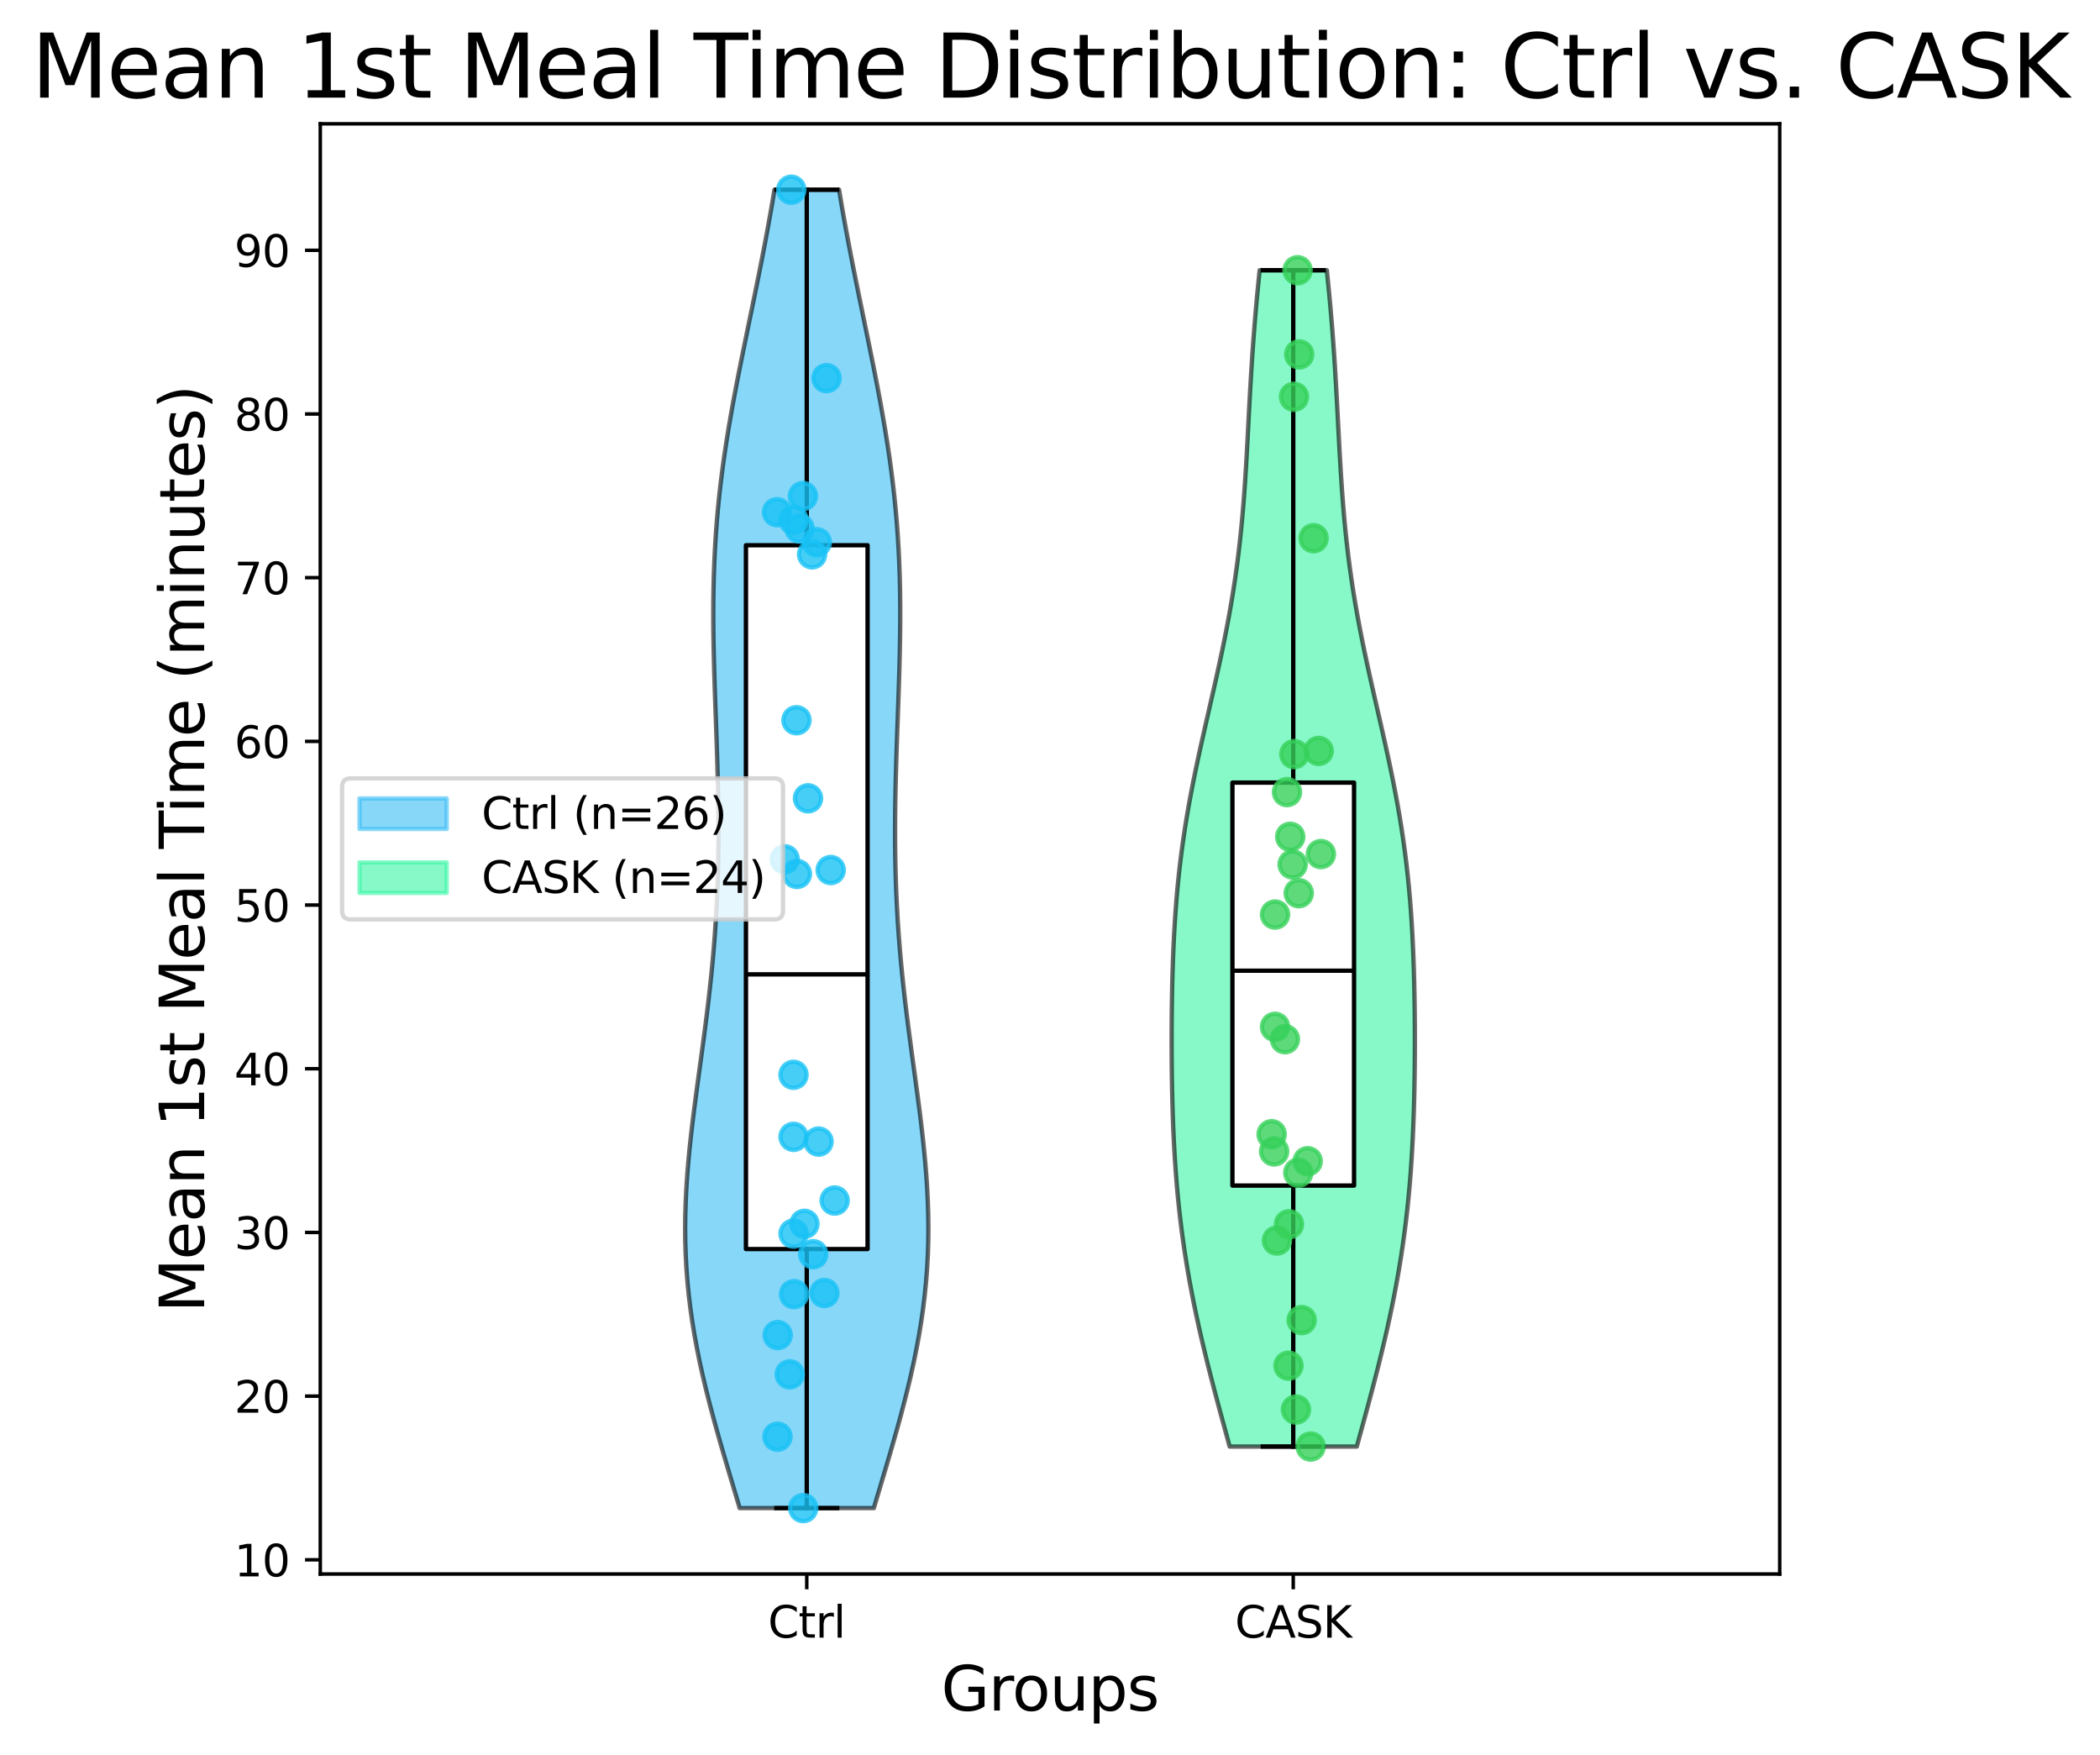 <?xml version="1.0" encoding="utf-8" standalone="no"?>
<!DOCTYPE svg PUBLIC "-//W3C//DTD SVG 1.1//EN"
  "http://www.w3.org/Graphics/SVG/1.1/DTD/svg11.dtd">
<svg xmlns:xlink="http://www.w3.org/1999/xlink" width="481.75pt" height="402.464pt" viewBox="0 0 481.75 402.464" xmlns="http://www.w3.org/2000/svg" version="1.1">
 <defs>
  <style type="text/css">*{stroke-linejoin: round; stroke-linecap: butt}</style>
 </defs>
 <g id="figure_1">
  <g id="patch_1">
   <path d="M 0 402.464 
L 481.75 402.464 
L 481.75 0 
L 0 0 
z
" style="fill: #ffffff"/>
  </g>
  <g id="axes_1">
   <g id="patch_2">
    <path d="M 73.475 361.037 
L 408.275 361.037 
L 408.275 28.397 
L 73.475 28.397 
z
" style="fill: #ffffff"/>
   </g>
   <g id="PolyCollection_1">
    <defs>
     <path id="mf996550b5e" d="M 200.465 -56.547 
L 169.685 -56.547 
L 168.773 -59.602 
L 167.86 -62.657 
L 166.95 -65.711 
L 166.049 -68.766 
L 165.164 -71.82 
L 164.3 -74.875 
L 163.463 -77.929 
L 162.658 -80.984 
L 161.892 -84.038 
L 161.169 -87.093 
L 160.495 -90.147 
L 159.875 -93.202 
L 159.313 -96.257 
L 158.812 -99.311 
L 158.375 -102.366 
L 158.004 -105.42 
L 157.702 -108.475 
L 157.468 -111.529 
L 157.303 -114.584 
L 157.206 -117.638 
L 157.175 -120.693 
L 157.208 -123.748 
L 157.301 -126.802 
L 157.451 -129.857 
L 157.653 -132.911 
L 157.902 -135.966 
L 158.194 -139.02 
L 158.521 -142.075 
L 158.879 -145.129 
L 159.261 -148.184 
L 159.661 -151.238 
L 160.073 -154.293 
L 160.49 -157.347 
L 160.909 -160.402 
L 161.322 -163.457 
L 161.726 -166.511 
L 162.115 -169.566 
L 162.487 -172.62 
L 162.836 -175.675 
L 163.162 -178.729 
L 163.461 -181.784 
L 163.731 -184.838 
L 163.972 -187.893 
L 164.182 -190.947 
L 164.361 -194.002 
L 164.51 -197.057 
L 164.627 -200.111 
L 164.716 -203.166 
L 164.776 -206.22 
L 164.809 -209.275 
L 164.817 -212.329 
L 164.801 -215.384 
L 164.764 -218.438 
L 164.708 -221.493 
L 164.636 -224.548 
L 164.551 -227.602 
L 164.454 -230.657 
L 164.35 -233.711 
L 164.241 -236.766 
L 164.131 -239.82 
L 164.023 -242.875 
L 163.922 -245.929 
L 163.83 -248.984 
L 163.751 -252.038 
L 163.689 -255.093 
L 163.647 -258.147 
L 163.63 -261.202 
L 163.639 -264.257 
L 163.679 -267.311 
L 163.752 -270.366 
L 163.861 -273.42 
L 164.007 -276.475 
L 164.193 -279.529 
L 164.418 -282.584 
L 164.684 -285.638 
L 164.991 -288.693 
L 165.338 -291.748 
L 165.724 -294.802 
L 166.147 -297.857 
L 166.606 -300.911 
L 167.098 -303.966 
L 167.62 -307.02 
L 168.168 -310.075 
L 168.74 -313.129 
L 169.331 -316.184 
L 169.937 -319.238 
L 170.556 -322.293 
L 171.182 -325.348 
L 171.812 -328.402 
L 172.443 -331.457 
L 173.071 -334.511 
L 173.693 -337.566 
L 174.305 -340.62 
L 174.906 -343.675 
L 175.493 -346.729 
L 176.065 -349.784 
L 176.618 -352.838 
L 177.153 -355.893 
L 177.667 -358.947 
L 192.483 -358.947 
L 192.483 -358.947 
L 192.997 -355.893 
L 193.532 -352.838 
L 194.085 -349.784 
L 194.657 -346.729 
L 195.244 -343.675 
L 195.845 -340.62 
L 196.457 -337.566 
L 197.079 -334.511 
L 197.707 -331.457 
L 198.338 -328.402 
L 198.968 -325.348 
L 199.594 -322.293 
L 200.213 -319.238 
L 200.819 -316.184 
L 201.41 -313.129 
L 201.982 -310.075 
L 202.53 -307.02 
L 203.052 -303.966 
L 203.544 -300.911 
L 204.003 -297.857 
L 204.426 -294.802 
L 204.812 -291.748 
L 205.159 -288.693 
L 205.466 -285.638 
L 205.732 -282.584 
L 205.957 -279.529 
L 206.143 -276.475 
L 206.289 -273.42 
L 206.398 -270.366 
L 206.471 -267.311 
L 206.511 -264.257 
L 206.52 -261.202 
L 206.503 -258.147 
L 206.461 -255.093 
L 206.399 -252.038 
L 206.32 -248.984 
L 206.228 -245.929 
L 206.127 -242.875 
L 206.019 -239.82 
L 205.909 -236.766 
L 205.8 -233.711 
L 205.696 -230.657 
L 205.599 -227.602 
L 205.514 -224.548 
L 205.442 -221.493 
L 205.386 -218.438 
L 205.349 -215.384 
L 205.333 -212.329 
L 205.341 -209.275 
L 205.374 -206.22 
L 205.434 -203.166 
L 205.523 -200.111 
L 205.64 -197.057 
L 205.789 -194.002 
L 205.968 -190.947 
L 206.178 -187.893 
L 206.419 -184.838 
L 206.689 -181.784 
L 206.988 -178.729 
L 207.314 -175.675 
L 207.663 -172.62 
L 208.035 -169.566 
L 208.424 -166.511 
L 208.828 -163.457 
L 209.241 -160.402 
L 209.66 -157.347 
L 210.077 -154.293 
L 210.489 -151.238 
L 210.889 -148.184 
L 211.271 -145.129 
L 211.629 -142.075 
L 211.956 -139.02 
L 212.248 -135.966 
L 212.497 -132.911 
L 212.699 -129.857 
L 212.849 -126.802 
L 212.942 -123.748 
L 212.975 -120.693 
L 212.944 -117.638 
L 212.847 -114.584 
L 212.682 -111.529 
L 212.448 -108.475 
L 212.146 -105.42 
L 211.775 -102.366 
L 211.338 -99.311 
L 210.837 -96.257 
L 210.275 -93.202 
L 209.655 -90.147 
L 208.981 -87.093 
L 208.258 -84.038 
L 207.492 -80.984 
L 206.687 -77.929 
L 205.85 -74.875 
L 204.986 -71.82 
L 204.101 -68.766 
L 203.2 -65.711 
L 202.29 -62.657 
L 201.377 -59.602 
L 200.465 -56.547 
z
" style="stroke: #000000; stroke-opacity: 0.6"/>
    </defs>
    <g clip-path="url(#p1b8711f01a)">
     <use xlink:href="#mf996550b5e" x="0" y="402.464" style="fill: #38bcf5; fill-opacity: 0.6; stroke: #000000; stroke-opacity: 0.6"/>
    </g>
   </g>
   <g id="PolyCollection_2">
    <defs>
     <path id="m1efc9409fb" d="M 311.258 -70.665 
L 282.092 -70.665 
L 281.342 -73.39 
L 280.595 -76.116 
L 279.853 -78.841 
L 279.12 -81.566 
L 278.399 -84.292 
L 277.692 -87.017 
L 277.002 -89.742 
L 276.332 -92.468 
L 275.684 -95.193 
L 275.061 -97.918 
L 274.464 -100.644 
L 273.895 -103.369 
L 273.357 -106.095 
L 272.849 -108.82 
L 272.374 -111.545 
L 271.931 -114.271 
L 271.522 -116.996 
L 271.146 -119.721 
L 270.803 -122.447 
L 270.492 -125.172 
L 270.213 -127.897 
L 269.965 -130.623 
L 269.745 -133.348 
L 269.554 -136.073 
L 269.388 -138.799 
L 269.247 -141.524 
L 269.127 -144.249 
L 269.029 -146.975 
L 268.948 -149.7 
L 268.885 -152.425 
L 268.837 -155.151 
L 268.804 -157.876 
L 268.783 -160.602 
L 268.775 -163.327 
L 268.779 -166.052 
L 268.795 -168.778 
L 268.824 -171.503 
L 268.867 -174.228 
L 268.923 -176.954 
L 268.996 -179.679 
L 269.087 -182.404 
L 269.197 -185.13 
L 269.329 -187.855 
L 269.485 -190.58 
L 269.667 -193.306 
L 269.877 -196.031 
L 270.118 -198.756 
L 270.39 -201.482 
L 270.695 -204.207 
L 271.033 -206.932 
L 271.407 -209.658 
L 271.814 -212.383 
L 272.254 -215.109 
L 272.727 -217.834 
L 273.23 -220.559 
L 273.762 -223.285 
L 274.318 -226.01 
L 274.896 -228.735 
L 275.492 -231.461 
L 276.102 -234.186 
L 276.721 -236.911 
L 277.345 -239.637 
L 277.969 -242.362 
L 278.589 -245.087 
L 279.199 -247.813 
L 279.797 -250.538 
L 280.377 -253.263 
L 280.936 -255.989 
L 281.47 -258.714 
L 281.978 -261.439 
L 282.457 -264.165 
L 282.905 -266.89 
L 283.321 -269.616 
L 283.706 -272.341 
L 284.059 -275.066 
L 284.38 -277.792 
L 284.672 -280.517 
L 284.936 -283.242 
L 285.174 -285.968 
L 285.389 -288.693 
L 285.584 -291.418 
L 285.762 -294.144 
L 285.926 -296.869 
L 286.08 -299.594 
L 286.227 -302.32 
L 286.37 -305.045 
L 286.512 -307.77 
L 286.657 -310.496 
L 286.808 -313.221 
L 286.966 -315.946 
L 287.134 -318.672 
L 287.314 -321.397 
L 287.507 -324.122 
L 287.714 -326.848 
L 287.936 -329.573 
L 288.173 -332.299 
L 288.425 -335.024 
L 288.691 -337.749 
L 288.97 -340.475 
L 304.38 -340.475 
L 304.38 -340.475 
L 304.659 -337.749 
L 304.925 -335.024 
L 305.177 -332.299 
L 305.414 -329.573 
L 305.636 -326.848 
L 305.843 -324.122 
L 306.036 -321.397 
L 306.216 -318.672 
L 306.384 -315.946 
L 306.542 -313.221 
L 306.693 -310.496 
L 306.838 -307.77 
L 306.98 -305.045 
L 307.123 -302.32 
L 307.27 -299.594 
L 307.424 -296.869 
L 307.588 -294.144 
L 307.766 -291.418 
L 307.961 -288.693 
L 308.176 -285.968 
L 308.414 -283.242 
L 308.678 -280.517 
L 308.97 -277.792 
L 309.291 -275.066 
L 309.644 -272.341 
L 310.029 -269.616 
L 310.445 -266.89 
L 310.893 -264.165 
L 311.372 -261.439 
L 311.88 -258.714 
L 312.414 -255.989 
L 312.973 -253.263 
L 313.553 -250.538 
L 314.151 -247.813 
L 314.761 -245.087 
L 315.381 -242.362 
L 316.005 -239.637 
L 316.629 -236.911 
L 317.248 -234.186 
L 317.858 -231.461 
L 318.454 -228.735 
L 319.032 -226.01 
L 319.588 -223.285 
L 320.12 -220.559 
L 320.623 -217.834 
L 321.096 -215.109 
L 321.536 -212.383 
L 321.943 -209.658 
L 322.317 -206.932 
L 322.655 -204.207 
L 322.96 -201.482 
L 323.232 -198.756 
L 323.473 -196.031 
L 323.683 -193.306 
L 323.865 -190.58 
L 324.021 -187.855 
L 324.153 -185.13 
L 324.263 -182.404 
L 324.354 -179.679 
L 324.427 -176.954 
L 324.483 -174.228 
L 324.526 -171.503 
L 324.555 -168.778 
L 324.571 -166.052 
L 324.575 -163.327 
L 324.567 -160.602 
L 324.546 -157.876 
L 324.513 -155.151 
L 324.465 -152.425 
L 324.402 -149.7 
L 324.321 -146.975 
L 324.223 -144.249 
L 324.103 -141.524 
L 323.962 -138.799 
L 323.796 -136.073 
L 323.605 -133.348 
L 323.385 -130.623 
L 323.137 -127.897 
L 322.858 -125.172 
L 322.547 -122.447 
L 322.204 -119.721 
L 321.828 -116.996 
L 321.419 -114.271 
L 320.976 -111.545 
L 320.501 -108.82 
L 319.993 -106.095 
L 319.455 -103.369 
L 318.886 -100.644 
L 318.289 -97.918 
L 317.666 -95.193 
L 317.018 -92.468 
L 316.348 -89.742 
L 315.658 -87.017 
L 314.951 -84.292 
L 314.23 -81.566 
L 313.497 -78.841 
L 312.755 -76.116 
L 312.008 -73.39 
L 311.258 -70.665 
z
" style="stroke: #000000; stroke-opacity: 0.6"/>
    </defs>
    <g clip-path="url(#p1b8711f01a)">
     <use xlink:href="#m1efc9409fb" x="0" y="402.464" style="fill: #38f5a6; fill-opacity: 0.6; stroke: #000000; stroke-opacity: 0.6"/>
    </g>
   </g>
   <g id="matplotlib.axis_1">
    <g id="xtick_1">
     <g id="line2d_1">
      <defs>
       <path id="md0d3b30fba" d="M 0 0 
L 0 3.5 
" style="stroke: #000000; stroke-width: 0.8"/>
      </defs>
      <g>
       <use xlink:href="#md0d3b30fba" x="185.075" y="361.037" style="stroke: #000000; stroke-width: 0.8"/>
      </g>
     </g>
     <g id="text_1">
      <!-- Ctrl -->
      <g transform="translate(176.179 375.635) scale(0.1 -0.1)">
       <defs>
        <path id="DejaVuSans-43" d="M 4122 4306 
L 4122 3641 
Q 3803 3938 3442 4084 
Q 3081 4231 2675 4231 
Q 1875 4231 1450 3742 
Q 1025 3253 1025 2328 
Q 1025 1406 1450 917 
Q 1875 428 2675 428 
Q 3081 428 3442 575 
Q 3803 722 4122 1019 
L 4122 359 
Q 3791 134 3420 21 
Q 3050 -91 2638 -91 
Q 1578 -91 968 557 
Q 359 1206 359 2328 
Q 359 3453 968 4101 
Q 1578 4750 2638 4750 
Q 3056 4750 3426 4639 
Q 3797 4528 4122 4306 
z
" transform="scale(0.016)"/>
        <path id="DejaVuSans-74" d="M 1172 4494 
L 1172 3500 
L 2356 3500 
L 2356 3053 
L 1172 3053 
L 1172 1153 
Q 1172 725 1289 603 
Q 1406 481 1766 481 
L 2356 481 
L 2356 0 
L 1766 0 
Q 1100 0 847 248 
Q 594 497 594 1153 
L 594 3053 
L 172 3053 
L 172 3500 
L 594 3500 
L 594 4494 
L 1172 4494 
z
" transform="scale(0.016)"/>
        <path id="DejaVuSans-72" d="M 2631 2963 
Q 2534 3019 2420 3045 
Q 2306 3072 2169 3072 
Q 1681 3072 1420 2755 
Q 1159 2438 1159 1844 
L 1159 0 
L 581 0 
L 581 3500 
L 1159 3500 
L 1159 2956 
Q 1341 3275 1631 3429 
Q 1922 3584 2338 3584 
Q 2397 3584 2469 3576 
Q 2541 3569 2628 3553 
L 2631 2963 
z
" transform="scale(0.016)"/>
        <path id="DejaVuSans-6c" d="M 603 4863 
L 1178 4863 
L 1178 0 
L 603 0 
L 603 4863 
z
" transform="scale(0.016)"/>
       </defs>
       <use xlink:href="#DejaVuSans-43"/>
       <use xlink:href="#DejaVuSans-74" x="69.824"/>
       <use xlink:href="#DejaVuSans-72" x="109.033"/>
       <use xlink:href="#DejaVuSans-6c" x="150.146"/>
      </g>
     </g>
    </g>
    <g id="xtick_2">
     <g id="line2d_2">
      <g>
       <use xlink:href="#md0d3b30fba" x="296.675" y="361.037" style="stroke: #000000; stroke-width: 0.8"/>
      </g>
     </g>
     <g id="text_2">
      <!-- CASK -->
      <g transform="translate(283.31 375.635) scale(0.1 -0.1)">
       <defs>
        <path id="DejaVuSans-41" d="M 2188 4044 
L 1331 1722 
L 3047 1722 
L 2188 4044 
z
M 1831 4666 
L 2547 4666 
L 4325 0 
L 3669 0 
L 3244 1197 
L 1141 1197 
L 716 0 
L 50 0 
L 1831 4666 
z
" transform="scale(0.016)"/>
        <path id="DejaVuSans-53" d="M 3425 4513 
L 3425 3897 
Q 3066 4069 2747 4153 
Q 2428 4238 2131 4238 
Q 1616 4238 1336 4038 
Q 1056 3838 1056 3469 
Q 1056 3159 1242 3001 
Q 1428 2844 1947 2747 
L 2328 2669 
Q 3034 2534 3370 2195 
Q 3706 1856 3706 1288 
Q 3706 609 3251 259 
Q 2797 -91 1919 -91 
Q 1588 -91 1214 -16 
Q 841 59 441 206 
L 441 856 
Q 825 641 1194 531 
Q 1563 422 1919 422 
Q 2459 422 2753 634 
Q 3047 847 3047 1241 
Q 3047 1584 2836 1778 
Q 2625 1972 2144 2069 
L 1759 2144 
Q 1053 2284 737 2584 
Q 422 2884 422 3419 
Q 422 4038 858 4394 
Q 1294 4750 2059 4750 
Q 2388 4750 2728 4690 
Q 3069 4631 3425 4513 
z
" transform="scale(0.016)"/>
        <path id="DejaVuSans-4b" d="M 628 4666 
L 1259 4666 
L 1259 2694 
L 3353 4666 
L 4166 4666 
L 1850 2491 
L 4331 0 
L 3500 0 
L 1259 2247 
L 1259 0 
L 628 0 
L 628 4666 
z
" transform="scale(0.016)"/>
       </defs>
       <use xlink:href="#DejaVuSans-43"/>
       <use xlink:href="#DejaVuSans-41" x="69.824"/>
       <use xlink:href="#DejaVuSans-53" x="138.232"/>
       <use xlink:href="#DejaVuSans-4b" x="201.709"/>
      </g>
     </g>
    </g>
    <g id="text_3">
     <!-- Groups -->
     <g transform="translate(215.921 392.353) scale(0.14 -0.14)">
      <defs>
       <path id="DejaVuSans-47" d="M 3809 666 
L 3809 1919 
L 2778 1919 
L 2778 2438 
L 4434 2438 
L 4434 434 
Q 4069 175 3628 42 
Q 3188 -91 2688 -91 
Q 1594 -91 976 548 
Q 359 1188 359 2328 
Q 359 3472 976 4111 
Q 1594 4750 2688 4750 
Q 3144 4750 3555 4637 
Q 3966 4525 4313 4306 
L 4313 3634 
Q 3963 3931 3569 4081 
Q 3175 4231 2741 4231 
Q 1884 4231 1454 3753 
Q 1025 3275 1025 2328 
Q 1025 1384 1454 906 
Q 1884 428 2741 428 
Q 3075 428 3337 486 
Q 3600 544 3809 666 
z
" transform="scale(0.016)"/>
       <path id="DejaVuSans-6f" d="M 1959 3097 
Q 1497 3097 1228 2736 
Q 959 2375 959 1747 
Q 959 1119 1226 758 
Q 1494 397 1959 397 
Q 2419 397 2687 759 
Q 2956 1122 2956 1747 
Q 2956 2369 2687 2733 
Q 2419 3097 1959 3097 
z
M 1959 3584 
Q 2709 3584 3137 3096 
Q 3566 2609 3566 1747 
Q 3566 888 3137 398 
Q 2709 -91 1959 -91 
Q 1206 -91 779 398 
Q 353 888 353 1747 
Q 353 2609 779 3096 
Q 1206 3584 1959 3584 
z
" transform="scale(0.016)"/>
       <path id="DejaVuSans-75" d="M 544 1381 
L 544 3500 
L 1119 3500 
L 1119 1403 
Q 1119 906 1312 657 
Q 1506 409 1894 409 
Q 2359 409 2629 706 
Q 2900 1003 2900 1516 
L 2900 3500 
L 3475 3500 
L 3475 0 
L 2900 0 
L 2900 538 
Q 2691 219 2414 64 
Q 2138 -91 1772 -91 
Q 1169 -91 856 284 
Q 544 659 544 1381 
z
M 1991 3584 
L 1991 3584 
z
" transform="scale(0.016)"/>
       <path id="DejaVuSans-70" d="M 1159 525 
L 1159 -1331 
L 581 -1331 
L 581 3500 
L 1159 3500 
L 1159 2969 
Q 1341 3281 1617 3432 
Q 1894 3584 2278 3584 
Q 2916 3584 3314 3078 
Q 3713 2572 3713 1747 
Q 3713 922 3314 415 
Q 2916 -91 2278 -91 
Q 1894 -91 1617 61 
Q 1341 213 1159 525 
z
M 3116 1747 
Q 3116 2381 2855 2742 
Q 2594 3103 2138 3103 
Q 1681 3103 1420 2742 
Q 1159 2381 1159 1747 
Q 1159 1113 1420 752 
Q 1681 391 2138 391 
Q 2594 391 2855 752 
Q 3116 1113 3116 1747 
z
" transform="scale(0.016)"/>
       <path id="DejaVuSans-73" d="M 2834 3397 
L 2834 2853 
Q 2591 2978 2328 3040 
Q 2066 3103 1784 3103 
Q 1356 3103 1142 2972 
Q 928 2841 928 2578 
Q 928 2378 1081 2264 
Q 1234 2150 1697 2047 
L 1894 2003 
Q 2506 1872 2764 1633 
Q 3022 1394 3022 966 
Q 3022 478 2636 193 
Q 2250 -91 1575 -91 
Q 1294 -91 989 -36 
Q 684 19 347 128 
L 347 722 
Q 666 556 975 473 
Q 1284 391 1588 391 
Q 1994 391 2212 530 
Q 2431 669 2431 922 
Q 2431 1156 2273 1281 
Q 2116 1406 1581 1522 
L 1381 1569 
Q 847 1681 609 1914 
Q 372 2147 372 2553 
Q 372 3047 722 3315 
Q 1072 3584 1716 3584 
Q 2034 3584 2315 3537 
Q 2597 3491 2834 3397 
z
" transform="scale(0.016)"/>
      </defs>
      <use xlink:href="#DejaVuSans-47"/>
      <use xlink:href="#DejaVuSans-72" x="77.49"/>
      <use xlink:href="#DejaVuSans-6f" x="116.354"/>
      <use xlink:href="#DejaVuSans-75" x="177.535"/>
      <use xlink:href="#DejaVuSans-70" x="240.914"/>
      <use xlink:href="#DejaVuSans-73" x="304.391"/>
     </g>
    </g>
   </g>
   <g id="matplotlib.axis_2">
    <g id="ytick_1">
     <g id="line2d_3">
      <defs>
       <path id="m57868accbf" d="M 0 0 
L -3.5 0 
" style="stroke: #000000; stroke-width: 0.8"/>
      </defs>
      <g>
       <use xlink:href="#m57868accbf" x="73.475" y="357.782" style="stroke: #000000; stroke-width: 0.8"/>
      </g>
     </g>
     <g id="text_4">
      <!-- 10 -->
      <g transform="translate(53.75 361.581) scale(0.1 -0.1)">
       <defs>
        <path id="DejaVuSans-31" d="M 794 531 
L 1825 531 
L 1825 4091 
L 703 3866 
L 703 4441 
L 1819 4666 
L 2450 4666 
L 2450 531 
L 3481 531 
L 3481 0 
L 794 0 
L 794 531 
z
" transform="scale(0.016)"/>
        <path id="DejaVuSans-30" d="M 2034 4250 
Q 1547 4250 1301 3770 
Q 1056 3291 1056 2328 
Q 1056 1369 1301 889 
Q 1547 409 2034 409 
Q 2525 409 2770 889 
Q 3016 1369 3016 2328 
Q 3016 3291 2770 3770 
Q 2525 4250 2034 4250 
z
M 2034 4750 
Q 2819 4750 3233 4129 
Q 3647 3509 3647 2328 
Q 3647 1150 3233 529 
Q 2819 -91 2034 -91 
Q 1250 -91 836 529 
Q 422 1150 422 2328 
Q 422 3509 836 4129 
Q 1250 4750 2034 4750 
z
" transform="scale(0.016)"/>
       </defs>
       <use xlink:href="#DejaVuSans-31"/>
       <use xlink:href="#DejaVuSans-30" x="63.623"/>
      </g>
     </g>
    </g>
    <g id="ytick_2">
     <g id="line2d_4">
      <g>
       <use xlink:href="#m57868accbf" x="73.475" y="320.235" style="stroke: #000000; stroke-width: 0.8"/>
      </g>
     </g>
     <g id="text_5">
      <!-- 20 -->
      <g transform="translate(53.75 324.034) scale(0.1 -0.1)">
       <defs>
        <path id="DejaVuSans-32" d="M 1228 531 
L 3431 531 
L 3431 0 
L 469 0 
L 469 531 
Q 828 903 1448 1529 
Q 2069 2156 2228 2338 
Q 2531 2678 2651 2914 
Q 2772 3150 2772 3378 
Q 2772 3750 2511 3984 
Q 2250 4219 1831 4219 
Q 1534 4219 1204 4116 
Q 875 4013 500 3803 
L 500 4441 
Q 881 4594 1212 4672 
Q 1544 4750 1819 4750 
Q 2544 4750 2975 4387 
Q 3406 4025 3406 3419 
Q 3406 3131 3298 2873 
Q 3191 2616 2906 2266 
Q 2828 2175 2409 1742 
Q 1991 1309 1228 531 
z
" transform="scale(0.016)"/>
       </defs>
       <use xlink:href="#DejaVuSans-32"/>
       <use xlink:href="#DejaVuSans-30" x="63.623"/>
      </g>
     </g>
    </g>
    <g id="ytick_3">
     <g id="line2d_5">
      <g>
       <use xlink:href="#m57868accbf" x="73.475" y="282.688" style="stroke: #000000; stroke-width: 0.8"/>
      </g>
     </g>
     <g id="text_6">
      <!-- 30 -->
      <g transform="translate(53.75 286.488) scale(0.1 -0.1)">
       <defs>
        <path id="DejaVuSans-33" d="M 2597 2516 
Q 3050 2419 3304 2112 
Q 3559 1806 3559 1356 
Q 3559 666 3084 287 
Q 2609 -91 1734 -91 
Q 1441 -91 1130 -33 
Q 819 25 488 141 
L 488 750 
Q 750 597 1062 519 
Q 1375 441 1716 441 
Q 2309 441 2620 675 
Q 2931 909 2931 1356 
Q 2931 1769 2642 2001 
Q 2353 2234 1838 2234 
L 1294 2234 
L 1294 2753 
L 1863 2753 
Q 2328 2753 2575 2939 
Q 2822 3125 2822 3475 
Q 2822 3834 2567 4026 
Q 2313 4219 1838 4219 
Q 1578 4219 1281 4162 
Q 984 4106 628 3988 
L 628 4550 
Q 988 4650 1302 4700 
Q 1616 4750 1894 4750 
Q 2613 4750 3031 4423 
Q 3450 4097 3450 3541 
Q 3450 3153 3228 2886 
Q 3006 2619 2597 2516 
z
" transform="scale(0.016)"/>
       </defs>
       <use xlink:href="#DejaVuSans-33"/>
       <use xlink:href="#DejaVuSans-30" x="63.623"/>
      </g>
     </g>
    </g>
    <g id="ytick_4">
     <g id="line2d_6">
      <g>
       <use xlink:href="#m57868accbf" x="73.475" y="245.142" style="stroke: #000000; stroke-width: 0.8"/>
      </g>
     </g>
     <g id="text_7">
      <!-- 40 -->
      <g transform="translate(53.75 248.941) scale(0.1 -0.1)">
       <defs>
        <path id="DejaVuSans-34" d="M 2419 4116 
L 825 1625 
L 2419 1625 
L 2419 4116 
z
M 2253 4666 
L 3047 4666 
L 3047 1625 
L 3713 1625 
L 3713 1100 
L 3047 1100 
L 3047 0 
L 2419 0 
L 2419 1100 
L 313 1100 
L 313 1709 
L 2253 4666 
z
" transform="scale(0.016)"/>
       </defs>
       <use xlink:href="#DejaVuSans-34"/>
       <use xlink:href="#DejaVuSans-30" x="63.623"/>
      </g>
     </g>
    </g>
    <g id="ytick_5">
     <g id="line2d_7">
      <g>
       <use xlink:href="#m57868accbf" x="73.475" y="207.595" style="stroke: #000000; stroke-width: 0.8"/>
      </g>
     </g>
     <g id="text_8">
      <!-- 50 -->
      <g transform="translate(53.75 211.395) scale(0.1 -0.1)">
       <defs>
        <path id="DejaVuSans-35" d="M 691 4666 
L 3169 4666 
L 3169 4134 
L 1269 4134 
L 1269 2991 
Q 1406 3038 1543 3061 
Q 1681 3084 1819 3084 
Q 2600 3084 3056 2656 
Q 3513 2228 3513 1497 
Q 3513 744 3044 326 
Q 2575 -91 1722 -91 
Q 1428 -91 1123 -41 
Q 819 9 494 109 
L 494 744 
Q 775 591 1075 516 
Q 1375 441 1709 441 
Q 2250 441 2565 725 
Q 2881 1009 2881 1497 
Q 2881 1984 2565 2268 
Q 2250 2553 1709 2553 
Q 1456 2553 1204 2497 
Q 953 2441 691 2322 
L 691 4666 
z
" transform="scale(0.016)"/>
       </defs>
       <use xlink:href="#DejaVuSans-35"/>
       <use xlink:href="#DejaVuSans-30" x="63.623"/>
      </g>
     </g>
    </g>
    <g id="ytick_6">
     <g id="line2d_8">
      <g>
       <use xlink:href="#m57868accbf" x="73.475" y="170.049" style="stroke: #000000; stroke-width: 0.8"/>
      </g>
     </g>
     <g id="text_9">
      <!-- 60 -->
      <g transform="translate(53.75 173.848) scale(0.1 -0.1)">
       <defs>
        <path id="DejaVuSans-36" d="M 2113 2584 
Q 1688 2584 1439 2293 
Q 1191 2003 1191 1497 
Q 1191 994 1439 701 
Q 1688 409 2113 409 
Q 2538 409 2786 701 
Q 3034 994 3034 1497 
Q 3034 2003 2786 2293 
Q 2538 2584 2113 2584 
z
M 3366 4563 
L 3366 3988 
Q 3128 4100 2886 4159 
Q 2644 4219 2406 4219 
Q 1781 4219 1451 3797 
Q 1122 3375 1075 2522 
Q 1259 2794 1537 2939 
Q 1816 3084 2150 3084 
Q 2853 3084 3261 2657 
Q 3669 2231 3669 1497 
Q 3669 778 3244 343 
Q 2819 -91 2113 -91 
Q 1303 -91 875 529 
Q 447 1150 447 2328 
Q 447 3434 972 4092 
Q 1497 4750 2381 4750 
Q 2619 4750 2861 4703 
Q 3103 4656 3366 4563 
z
" transform="scale(0.016)"/>
       </defs>
       <use xlink:href="#DejaVuSans-36"/>
       <use xlink:href="#DejaVuSans-30" x="63.623"/>
      </g>
     </g>
    </g>
    <g id="ytick_7">
     <g id="line2d_9">
      <g>
       <use xlink:href="#m57868accbf" x="73.475" y="132.502" style="stroke: #000000; stroke-width: 0.8"/>
      </g>
     </g>
     <g id="text_10">
      <!-- 70 -->
      <g transform="translate(53.75 136.301) scale(0.1 -0.1)">
       <defs>
        <path id="DejaVuSans-37" d="M 525 4666 
L 3525 4666 
L 3525 4397 
L 1831 0 
L 1172 0 
L 2766 4134 
L 525 4134 
L 525 4666 
z
" transform="scale(0.016)"/>
       </defs>
       <use xlink:href="#DejaVuSans-37"/>
       <use xlink:href="#DejaVuSans-30" x="63.623"/>
      </g>
     </g>
    </g>
    <g id="ytick_8">
     <g id="line2d_10">
      <g>
       <use xlink:href="#m57868accbf" x="73.475" y="94.956" style="stroke: #000000; stroke-width: 0.8"/>
      </g>
     </g>
     <g id="text_11">
      <!-- 80 -->
      <g transform="translate(53.75 98.755) scale(0.1 -0.1)">
       <defs>
        <path id="DejaVuSans-38" d="M 2034 2216 
Q 1584 2216 1326 1975 
Q 1069 1734 1069 1313 
Q 1069 891 1326 650 
Q 1584 409 2034 409 
Q 2484 409 2743 651 
Q 3003 894 3003 1313 
Q 3003 1734 2745 1975 
Q 2488 2216 2034 2216 
z
M 1403 2484 
Q 997 2584 770 2862 
Q 544 3141 544 3541 
Q 544 4100 942 4425 
Q 1341 4750 2034 4750 
Q 2731 4750 3128 4425 
Q 3525 4100 3525 3541 
Q 3525 3141 3298 2862 
Q 3072 2584 2669 2484 
Q 3125 2378 3379 2068 
Q 3634 1759 3634 1313 
Q 3634 634 3220 271 
Q 2806 -91 2034 -91 
Q 1263 -91 848 271 
Q 434 634 434 1313 
Q 434 1759 690 2068 
Q 947 2378 1403 2484 
z
M 1172 3481 
Q 1172 3119 1398 2916 
Q 1625 2713 2034 2713 
Q 2441 2713 2670 2916 
Q 2900 3119 2900 3481 
Q 2900 3844 2670 4047 
Q 2441 4250 2034 4250 
Q 1625 4250 1398 4047 
Q 1172 3844 1172 3481 
z
" transform="scale(0.016)"/>
       </defs>
       <use xlink:href="#DejaVuSans-38"/>
       <use xlink:href="#DejaVuSans-30" x="63.623"/>
      </g>
     </g>
    </g>
    <g id="ytick_9">
     <g id="line2d_11">
      <g>
       <use xlink:href="#m57868accbf" x="73.475" y="57.409" style="stroke: #000000; stroke-width: 0.8"/>
      </g>
     </g>
     <g id="text_12">
      <!-- 90 -->
      <g transform="translate(53.75 61.208) scale(0.1 -0.1)">
       <defs>
        <path id="DejaVuSans-39" d="M 703 97 
L 703 672 
Q 941 559 1184 500 
Q 1428 441 1663 441 
Q 2288 441 2617 861 
Q 2947 1281 2994 2138 
Q 2813 1869 2534 1725 
Q 2256 1581 1919 1581 
Q 1219 1581 811 2004 
Q 403 2428 403 3163 
Q 403 3881 828 4315 
Q 1253 4750 1959 4750 
Q 2769 4750 3195 4129 
Q 3622 3509 3622 2328 
Q 3622 1225 3098 567 
Q 2575 -91 1691 -91 
Q 1453 -91 1209 -44 
Q 966 3 703 97 
z
M 1959 2075 
Q 2384 2075 2632 2365 
Q 2881 2656 2881 3163 
Q 2881 3666 2632 3958 
Q 2384 4250 1959 4250 
Q 1534 4250 1286 3958 
Q 1038 3666 1038 3163 
Q 1038 2656 1286 2365 
Q 1534 2075 1959 2075 
z
" transform="scale(0.016)"/>
       </defs>
       <use xlink:href="#DejaVuSans-39"/>
       <use xlink:href="#DejaVuSans-30" x="63.623"/>
      </g>
     </g>
    </g>
    <g id="text_13">
     <!-- Mean 1st Meal Time (minutes) -->
     <g transform="translate(46.838 301.037) rotate(-90) scale(0.14 -0.14)">
      <defs>
       <path id="DejaVuSans-4d" d="M 628 4666 
L 1569 4666 
L 2759 1491 
L 3956 4666 
L 4897 4666 
L 4897 0 
L 4281 0 
L 4281 4097 
L 3078 897 
L 2444 897 
L 1241 4097 
L 1241 0 
L 628 0 
L 628 4666 
z
" transform="scale(0.016)"/>
       <path id="DejaVuSans-65" d="M 3597 1894 
L 3597 1613 
L 953 1613 
Q 991 1019 1311 708 
Q 1631 397 2203 397 
Q 2534 397 2845 478 
Q 3156 559 3463 722 
L 3463 178 
Q 3153 47 2828 -22 
Q 2503 -91 2169 -91 
Q 1331 -91 842 396 
Q 353 884 353 1716 
Q 353 2575 817 3079 
Q 1281 3584 2069 3584 
Q 2775 3584 3186 3129 
Q 3597 2675 3597 1894 
z
M 3022 2063 
Q 3016 2534 2758 2815 
Q 2500 3097 2075 3097 
Q 1594 3097 1305 2825 
Q 1016 2553 972 2059 
L 3022 2063 
z
" transform="scale(0.016)"/>
       <path id="DejaVuSans-61" d="M 2194 1759 
Q 1497 1759 1228 1600 
Q 959 1441 959 1056 
Q 959 750 1161 570 
Q 1363 391 1709 391 
Q 2188 391 2477 730 
Q 2766 1069 2766 1631 
L 2766 1759 
L 2194 1759 
z
M 3341 1997 
L 3341 0 
L 2766 0 
L 2766 531 
Q 2569 213 2275 61 
Q 1981 -91 1556 -91 
Q 1019 -91 701 211 
Q 384 513 384 1019 
Q 384 1609 779 1909 
Q 1175 2209 1959 2209 
L 2766 2209 
L 2766 2266 
Q 2766 2663 2505 2880 
Q 2244 3097 1772 3097 
Q 1472 3097 1187 3025 
Q 903 2953 641 2809 
L 641 3341 
Q 956 3463 1253 3523 
Q 1550 3584 1831 3584 
Q 2591 3584 2966 3190 
Q 3341 2797 3341 1997 
z
" transform="scale(0.016)"/>
       <path id="DejaVuSans-6e" d="M 3513 2113 
L 3513 0 
L 2938 0 
L 2938 2094 
Q 2938 2591 2744 2837 
Q 2550 3084 2163 3084 
Q 1697 3084 1428 2787 
Q 1159 2491 1159 1978 
L 1159 0 
L 581 0 
L 581 3500 
L 1159 3500 
L 1159 2956 
Q 1366 3272 1645 3428 
Q 1925 3584 2291 3584 
Q 2894 3584 3203 3211 
Q 3513 2838 3513 2113 
z
" transform="scale(0.016)"/>
       <path id="DejaVuSans-20" transform="scale(0.016)"/>
       <path id="DejaVuSans-54" d="M -19 4666 
L 3928 4666 
L 3928 4134 
L 2272 4134 
L 2272 0 
L 1638 0 
L 1638 4134 
L -19 4134 
L -19 4666 
z
" transform="scale(0.016)"/>
       <path id="DejaVuSans-69" d="M 603 3500 
L 1178 3500 
L 1178 0 
L 603 0 
L 603 3500 
z
M 603 4863 
L 1178 4863 
L 1178 4134 
L 603 4134 
L 603 4863 
z
" transform="scale(0.016)"/>
       <path id="DejaVuSans-6d" d="M 3328 2828 
Q 3544 3216 3844 3400 
Q 4144 3584 4550 3584 
Q 5097 3584 5394 3201 
Q 5691 2819 5691 2113 
L 5691 0 
L 5113 0 
L 5113 2094 
Q 5113 2597 4934 2840 
Q 4756 3084 4391 3084 
Q 3944 3084 3684 2787 
Q 3425 2491 3425 1978 
L 3425 0 
L 2847 0 
L 2847 2094 
Q 2847 2600 2669 2842 
Q 2491 3084 2119 3084 
Q 1678 3084 1418 2786 
Q 1159 2488 1159 1978 
L 1159 0 
L 581 0 
L 581 3500 
L 1159 3500 
L 1159 2956 
Q 1356 3278 1631 3431 
Q 1906 3584 2284 3584 
Q 2666 3584 2933 3390 
Q 3200 3197 3328 2828 
z
" transform="scale(0.016)"/>
       <path id="DejaVuSans-28" d="M 1984 4856 
Q 1566 4138 1362 3434 
Q 1159 2731 1159 2009 
Q 1159 1288 1364 580 
Q 1569 -128 1984 -844 
L 1484 -844 
Q 1016 -109 783 600 
Q 550 1309 550 2009 
Q 550 2706 781 3412 
Q 1013 4119 1484 4856 
L 1984 4856 
z
" transform="scale(0.016)"/>
       <path id="DejaVuSans-29" d="M 513 4856 
L 1013 4856 
Q 1481 4119 1714 3412 
Q 1947 2706 1947 2009 
Q 1947 1309 1714 600 
Q 1481 -109 1013 -844 
L 513 -844 
Q 928 -128 1133 580 
Q 1338 1288 1338 2009 
Q 1338 2731 1133 3434 
Q 928 4138 513 4856 
z
" transform="scale(0.016)"/>
      </defs>
      <use xlink:href="#DejaVuSans-4d"/>
      <use xlink:href="#DejaVuSans-65" x="86.279"/>
      <use xlink:href="#DejaVuSans-61" x="147.803"/>
      <use xlink:href="#DejaVuSans-6e" x="209.082"/>
      <use xlink:href="#DejaVuSans-20" x="272.461"/>
      <use xlink:href="#DejaVuSans-31" x="304.248"/>
      <use xlink:href="#DejaVuSans-73" x="367.871"/>
      <use xlink:href="#DejaVuSans-74" x="419.971"/>
      <use xlink:href="#DejaVuSans-20" x="459.18"/>
      <use xlink:href="#DejaVuSans-4d" x="490.967"/>
      <use xlink:href="#DejaVuSans-65" x="577.246"/>
      <use xlink:href="#DejaVuSans-61" x="638.77"/>
      <use xlink:href="#DejaVuSans-6c" x="700.049"/>
      <use xlink:href="#DejaVuSans-20" x="727.832"/>
      <use xlink:href="#DejaVuSans-54" x="759.619"/>
      <use xlink:href="#DejaVuSans-69" x="817.578"/>
      <use xlink:href="#DejaVuSans-6d" x="845.361"/>
      <use xlink:href="#DejaVuSans-65" x="942.773"/>
      <use xlink:href="#DejaVuSans-20" x="1004.297"/>
      <use xlink:href="#DejaVuSans-28" x="1036.084"/>
      <use xlink:href="#DejaVuSans-6d" x="1075.098"/>
      <use xlink:href="#DejaVuSans-69" x="1172.51"/>
      <use xlink:href="#DejaVuSans-6e" x="1200.293"/>
      <use xlink:href="#DejaVuSans-75" x="1263.672"/>
      <use xlink:href="#DejaVuSans-74" x="1327.051"/>
      <use xlink:href="#DejaVuSans-65" x="1366.26"/>
      <use xlink:href="#DejaVuSans-73" x="1427.783"/>
      <use xlink:href="#DejaVuSans-29" x="1479.883"/>
     </g>
    </g>
   </g>
   <g id="patch_3">
    <path d="M 171.125 286.499 
L 199.025 286.499 
L 199.025 125.068 
L 171.125 125.068 
L 171.125 286.499 
z
" clip-path="url(#p1b8711f01a)" style="fill: #ffffff; stroke: #000000; stroke-linejoin: miter"/>
   </g>
   <g id="line2d_12">
    <path d="M 185.075 286.499 
L 185.075 345.917 
" clip-path="url(#p1b8711f01a)" style="fill: none; stroke: #000000; stroke-linecap: square"/>
   </g>
   <g id="line2d_13">
    <path d="M 185.075 125.068 
L 185.075 43.517 
" clip-path="url(#p1b8711f01a)" style="fill: none; stroke: #000000; stroke-linecap: square"/>
   </g>
   <g id="line2d_14">
    <path d="M 178.1 345.917 
L 192.05 345.917 
" clip-path="url(#p1b8711f01a)" style="fill: none; stroke: #000000; stroke-linecap: square"/>
   </g>
   <g id="line2d_15">
    <path d="M 178.1 43.517 
L 192.05 43.517 
" clip-path="url(#p1b8711f01a)" style="fill: none; stroke: #000000; stroke-linecap: square"/>
   </g>
   <g id="patch_4">
    <path d="M 282.725 271.941 
L 310.625 271.941 
L 310.625 179.511 
L 282.725 179.511 
L 282.725 271.941 
z
" clip-path="url(#p1b8711f01a)" style="fill: #ffffff; stroke: #000000; stroke-linejoin: miter"/>
   </g>
   <g id="line2d_16">
    <path d="M 296.675 271.941 
L 296.675 331.799 
" clip-path="url(#p1b8711f01a)" style="fill: none; stroke: #000000; stroke-linecap: square"/>
   </g>
   <g id="line2d_17">
    <path d="M 296.675 179.511 
L 296.675 61.99 
" clip-path="url(#p1b8711f01a)" style="fill: none; stroke: #000000; stroke-linecap: square"/>
   </g>
   <g id="line2d_18">
    <path d="M 289.7 331.799 
L 303.65 331.799 
" clip-path="url(#p1b8711f01a)" style="fill: none; stroke: #000000; stroke-linecap: square"/>
   </g>
   <g id="line2d_19">
    <path d="M 289.7 61.99 
L 303.65 61.99 
" clip-path="url(#p1b8711f01a)" style="fill: none; stroke: #000000; stroke-linecap: square"/>
   </g>
   <g id="line2d_20">
    <path d="M 171.125 223.496 
L 199.025 223.496 
" clip-path="url(#p1b8711f01a)" style="fill: none; stroke: #000000"/>
   </g>
   <g id="line2d_21">
    <path d="M 282.725 222.652 
L 310.625 222.652 
" clip-path="url(#p1b8711f01a)" style="fill: none; stroke: #000000"/>
   </g>
   <g id="patch_5">
    <path d="M 73.475 361.037 
L 73.475 28.397 
" style="fill: none; stroke: #000000; stroke-width: 0.8; stroke-linejoin: miter; stroke-linecap: square"/>
   </g>
   <g id="patch_6">
    <path d="M 408.275 361.037 
L 408.275 28.397 
" style="fill: none; stroke: #000000; stroke-width: 0.8; stroke-linejoin: miter; stroke-linecap: square"/>
   </g>
   <g id="patch_7">
    <path d="M 73.475 361.037 
L 408.275 361.037 
" style="fill: none; stroke: #000000; stroke-width: 0.8; stroke-linejoin: miter; stroke-linecap: square"/>
   </g>
   <g id="patch_8">
    <path d="M 73.475 28.397 
L 408.275 28.397 
" style="fill: none; stroke: #000000; stroke-width: 0.8; stroke-linejoin: miter; stroke-linecap: square"/>
   </g>
   <g id="PathCollection_1">
    <defs>
     <path id="md78785a5e1" d="M 0 3 
C 0.796 3 1.559 2.684 2.121 2.121 
C 2.684 1.559 3 0.796 3 0 
C 3 -0.796 2.684 -1.559 2.121 -2.121 
C 1.559 -2.684 0.796 -3 0 -3 
C -0.796 -3 -1.559 -2.684 -2.121 -2.121 
C -2.684 -1.559 -3 -0.796 -3 0 
C -3 0.796 -2.684 1.559 -2.121 2.121 
C -1.559 2.684 -0.796 3 0 3 
z
" style="stroke: #18c1f5; stroke-opacity: 0.8"/>
    </defs>
    <g clip-path="url(#p1b8711f01a)">
     <use xlink:href="#md78785a5e1" x="181.526" y="43.517" style="fill: #18c1f5; fill-opacity: 0.8; stroke: #18c1f5; stroke-opacity: 0.8"/>
     <use xlink:href="#md78785a5e1" x="182.043" y="260.761" style="fill: #18c1f5; fill-opacity: 0.8; stroke: #18c1f5; stroke-opacity: 0.8"/>
     <use xlink:href="#md78785a5e1" x="182.035" y="119.267" style="fill: #18c1f5; fill-opacity: 0.8; stroke: #18c1f5; stroke-opacity: 0.8"/>
     <use xlink:href="#md78785a5e1" x="184.264" y="345.917" style="fill: #18c1f5; fill-opacity: 0.8; stroke: #18c1f5; stroke-opacity: 0.8"/>
     <use xlink:href="#md78785a5e1" x="182.03" y="246.531" style="fill: #18c1f5; fill-opacity: 0.8; stroke: #18c1f5; stroke-opacity: 0.8"/>
     <use xlink:href="#md78785a5e1" x="187.78" y="261.85" style="fill: #18c1f5; fill-opacity: 0.8; stroke: #18c1f5; stroke-opacity: 0.8"/>
     <use xlink:href="#md78785a5e1" x="178.405" y="306.23" style="fill: #18c1f5; fill-opacity: 0.8; stroke: #18c1f5; stroke-opacity: 0.8"/>
     <use xlink:href="#md78785a5e1" x="189.126" y="296.581" style="fill: #18c1f5; fill-opacity: 0.8; stroke: #18c1f5; stroke-opacity: 0.8"/>
     <use xlink:href="#md78785a5e1" x="183.434" y="121.238" style="fill: #18c1f5; fill-opacity: 0.8; stroke: #18c1f5; stroke-opacity: 0.8"/>
     <use xlink:href="#md78785a5e1" x="178.246" y="117.484" style="fill: #18c1f5; fill-opacity: 0.8; stroke: #18c1f5; stroke-opacity: 0.8"/>
     <use xlink:href="#md78785a5e1" x="182.041" y="282.951" style="fill: #18c1f5; fill-opacity: 0.8; stroke: #18c1f5; stroke-opacity: 0.8"/>
     <use xlink:href="#md78785a5e1" x="184.541" y="280.717" style="fill: #18c1f5; fill-opacity: 0.8; stroke: #18c1f5; stroke-opacity: 0.8"/>
     <use xlink:href="#md78785a5e1" x="182.714" y="165.205" style="fill: #18c1f5; fill-opacity: 0.8; stroke: #18c1f5; stroke-opacity: 0.8"/>
     <use xlink:href="#md78785a5e1" x="182.819" y="200.461" style="fill: #18c1f5; fill-opacity: 0.8; stroke: #18c1f5; stroke-opacity: 0.8"/>
     <use xlink:href="#md78785a5e1" x="189.608" y="86.733" style="fill: #18c1f5; fill-opacity: 0.8; stroke: #18c1f5; stroke-opacity: 0.8"/>
     <use xlink:href="#md78785a5e1" x="185.361" y="183.115" style="fill: #18c1f5; fill-opacity: 0.8; stroke: #18c1f5; stroke-opacity: 0.8"/>
     <use xlink:href="#md78785a5e1" x="180.013" y="197.101" style="fill: #18c1f5; fill-opacity: 0.8; stroke: #18c1f5; stroke-opacity: 0.8"/>
     <use xlink:href="#md78785a5e1" x="186.299" y="127.152" style="fill: #18c1f5; fill-opacity: 0.8; stroke: #18c1f5; stroke-opacity: 0.8"/>
     <use xlink:href="#md78785a5e1" x="190.568" y="199.56" style="fill: #18c1f5; fill-opacity: 0.8; stroke: #18c1f5; stroke-opacity: 0.8"/>
     <use xlink:href="#md78785a5e1" x="187.385" y="124.373" style="fill: #18c1f5; fill-opacity: 0.8; stroke: #18c1f5; stroke-opacity: 0.8"/>
     <use xlink:href="#md78785a5e1" x="184.2" y="113.785" style="fill: #18c1f5; fill-opacity: 0.8; stroke: #18c1f5; stroke-opacity: 0.8"/>
     <use xlink:href="#md78785a5e1" x="181.167" y="315.241" style="fill: #18c1f5; fill-opacity: 0.8; stroke: #18c1f5; stroke-opacity: 0.8"/>
     <use xlink:href="#md78785a5e1" x="178.361" y="329.547" style="fill: #18c1f5; fill-opacity: 0.8; stroke: #18c1f5; stroke-opacity: 0.8"/>
     <use xlink:href="#md78785a5e1" x="191.472" y="275.367" style="fill: #18c1f5; fill-opacity: 0.8; stroke: #18c1f5; stroke-opacity: 0.8"/>
     <use xlink:href="#md78785a5e1" x="186.556" y="287.682" style="fill: #18c1f5; fill-opacity: 0.8; stroke: #18c1f5; stroke-opacity: 0.8"/>
     <use xlink:href="#md78785a5e1" x="182.154" y="296.844" style="fill: #18c1f5; fill-opacity: 0.8; stroke: #18c1f5; stroke-opacity: 0.8"/>
    </g>
   </g>
   <g id="PathCollection_2">
    <defs>
     <path id="m3431acf6e8" d="M 0 3 
C 0.796 3 1.559 2.684 2.121 2.121 
C 2.684 1.559 3 0.796 3 0 
C 3 -0.796 2.684 -1.559 2.121 -2.121 
C 1.559 -2.684 0.796 -3 0 -3 
C -0.796 -3 -1.559 -2.684 -2.121 -2.121 
C -2.684 -1.559 -3 -0.796 -3 0 
C -3 0.796 -2.684 1.559 -2.121 2.121 
C -1.559 2.684 -0.796 3 0 3 
z
" style="stroke: #36d15a; stroke-opacity: 0.8"/>
    </defs>
    <g clip-path="url(#p1b8711f01a)">
     <use xlink:href="#m3431acf6e8" x="295.585" y="313.251" style="fill: #36d15a; fill-opacity: 0.8; stroke: #36d15a; stroke-opacity: 0.8"/>
     <use xlink:href="#m3431acf6e8" x="292.497" y="235.53" style="fill: #36d15a; fill-opacity: 0.8; stroke: #36d15a; stroke-opacity: 0.8"/>
     <use xlink:href="#m3431acf6e8" x="295.243" y="181.688" style="fill: #36d15a; fill-opacity: 0.8; stroke: #36d15a; stroke-opacity: 0.8"/>
     <use xlink:href="#m3431acf6e8" x="298.611" y="302.795" style="fill: #36d15a; fill-opacity: 0.8; stroke: #36d15a; stroke-opacity: 0.8"/>
     <use xlink:href="#m3431acf6e8" x="300.672" y="331.799" style="fill: #36d15a; fill-opacity: 0.8; stroke: #36d15a; stroke-opacity: 0.8"/>
     <use xlink:href="#m3431acf6e8" x="294.767" y="238.365" style="fill: #36d15a; fill-opacity: 0.8; stroke: #36d15a; stroke-opacity: 0.8"/>
     <use xlink:href="#m3431acf6e8" x="298.041" y="81.289" style="fill: #36d15a; fill-opacity: 0.8; stroke: #36d15a; stroke-opacity: 0.8"/>
     <use xlink:href="#m3431acf6e8" x="299.99" y="266.356" style="fill: #36d15a; fill-opacity: 0.8; stroke: #36d15a; stroke-opacity: 0.8"/>
     <use xlink:href="#m3431acf6e8" x="292.935" y="284.547" style="fill: #36d15a; fill-opacity: 0.8; stroke: #36d15a; stroke-opacity: 0.8"/>
     <use xlink:href="#m3431acf6e8" x="297.299" y="323.314" style="fill: #36d15a; fill-opacity: 0.8; stroke: #36d15a; stroke-opacity: 0.8"/>
     <use xlink:href="#m3431acf6e8" x="302.509" y="172.245" style="fill: #36d15a; fill-opacity: 0.8; stroke: #36d15a; stroke-opacity: 0.8"/>
     <use xlink:href="#m3431acf6e8" x="295.98" y="191.938" style="fill: #36d15a; fill-opacity: 0.8; stroke: #36d15a; stroke-opacity: 0.8"/>
     <use xlink:href="#m3431acf6e8" x="301.341" y="123.454" style="fill: #36d15a; fill-opacity: 0.8; stroke: #36d15a; stroke-opacity: 0.8"/>
     <use xlink:href="#m3431acf6e8" x="297.938" y="204.873" style="fill: #36d15a; fill-opacity: 0.8; stroke: #36d15a; stroke-opacity: 0.8"/>
     <use xlink:href="#m3431acf6e8" x="296.852" y="91.013" style="fill: #36d15a; fill-opacity: 0.8; stroke: #36d15a; stroke-opacity: 0.8"/>
     <use xlink:href="#m3431acf6e8" x="292.288" y="264.103" style="fill: #36d15a; fill-opacity: 0.8; stroke: #36d15a; stroke-opacity: 0.8"/>
     <use xlink:href="#m3431acf6e8" x="297.667" y="61.99" style="fill: #36d15a; fill-opacity: 0.8; stroke: #36d15a; stroke-opacity: 0.8"/>
     <use xlink:href="#m3431acf6e8" x="295.697" y="280.811" style="fill: #36d15a; fill-opacity: 0.8; stroke: #36d15a; stroke-opacity: 0.8"/>
     <use xlink:href="#m3431acf6e8" x="296.537" y="198.284" style="fill: #36d15a; fill-opacity: 0.8; stroke: #36d15a; stroke-opacity: 0.8"/>
     <use xlink:href="#m3431acf6e8" x="292.501" y="209.773" style="fill: #36d15a; fill-opacity: 0.8; stroke: #36d15a; stroke-opacity: 0.8"/>
     <use xlink:href="#m3431acf6e8" x="296.92" y="172.977" style="fill: #36d15a; fill-opacity: 0.8; stroke: #36d15a; stroke-opacity: 0.8"/>
     <use xlink:href="#m3431acf6e8" x="291.723" y="260.161" style="fill: #36d15a; fill-opacity: 0.8; stroke: #36d15a; stroke-opacity: 0.8"/>
     <use xlink:href="#m3431acf6e8" x="297.832" y="268.984" style="fill: #36d15a; fill-opacity: 0.8; stroke: #36d15a; stroke-opacity: 0.8"/>
     <use xlink:href="#m3431acf6e8" x="303.019" y="195.9" style="fill: #36d15a; fill-opacity: 0.8; stroke: #36d15a; stroke-opacity: 0.8"/>
    </g>
   </g>
   <g id="text_14">
    <!-- Mean 1st Meal Time Distribution: Ctrl vs. CASK -->
    <g transform="translate(7.2 22.397) scale(0.2 -0.2)">
     <defs>
      <path id="DejaVuSans-44" d="M 1259 4147 
L 1259 519 
L 2022 519 
Q 2988 519 3436 956 
Q 3884 1394 3884 2338 
Q 3884 3275 3436 3711 
Q 2988 4147 2022 4147 
L 1259 4147 
z
M 628 4666 
L 1925 4666 
Q 3281 4666 3915 4102 
Q 4550 3538 4550 2338 
Q 4550 1131 3912 565 
Q 3275 0 1925 0 
L 628 0 
L 628 4666 
z
" transform="scale(0.016)"/>
      <path id="DejaVuSans-62" d="M 3116 1747 
Q 3116 2381 2855 2742 
Q 2594 3103 2138 3103 
Q 1681 3103 1420 2742 
Q 1159 2381 1159 1747 
Q 1159 1113 1420 752 
Q 1681 391 2138 391 
Q 2594 391 2855 752 
Q 3116 1113 3116 1747 
z
M 1159 2969 
Q 1341 3281 1617 3432 
Q 1894 3584 2278 3584 
Q 2916 3584 3314 3078 
Q 3713 2572 3713 1747 
Q 3713 922 3314 415 
Q 2916 -91 2278 -91 
Q 1894 -91 1617 61 
Q 1341 213 1159 525 
L 1159 0 
L 581 0 
L 581 4863 
L 1159 4863 
L 1159 2969 
z
" transform="scale(0.016)"/>
      <path id="DejaVuSans-3a" d="M 750 794 
L 1409 794 
L 1409 0 
L 750 0 
L 750 794 
z
M 750 3309 
L 1409 3309 
L 1409 2516 
L 750 2516 
L 750 3309 
z
" transform="scale(0.016)"/>
      <path id="DejaVuSans-76" d="M 191 3500 
L 800 3500 
L 1894 563 
L 2988 3500 
L 3597 3500 
L 2284 0 
L 1503 0 
L 191 3500 
z
" transform="scale(0.016)"/>
      <path id="DejaVuSans-2e" d="M 684 794 
L 1344 794 
L 1344 0 
L 684 0 
L 684 794 
z
" transform="scale(0.016)"/>
     </defs>
     <use xlink:href="#DejaVuSans-4d"/>
     <use xlink:href="#DejaVuSans-65" x="86.279"/>
     <use xlink:href="#DejaVuSans-61" x="147.803"/>
     <use xlink:href="#DejaVuSans-6e" x="209.082"/>
     <use xlink:href="#DejaVuSans-20" x="272.461"/>
     <use xlink:href="#DejaVuSans-31" x="304.248"/>
     <use xlink:href="#DejaVuSans-73" x="367.871"/>
     <use xlink:href="#DejaVuSans-74" x="419.971"/>
     <use xlink:href="#DejaVuSans-20" x="459.18"/>
     <use xlink:href="#DejaVuSans-4d" x="490.967"/>
     <use xlink:href="#DejaVuSans-65" x="577.246"/>
     <use xlink:href="#DejaVuSans-61" x="638.77"/>
     <use xlink:href="#DejaVuSans-6c" x="700.049"/>
     <use xlink:href="#DejaVuSans-20" x="727.832"/>
     <use xlink:href="#DejaVuSans-54" x="759.619"/>
     <use xlink:href="#DejaVuSans-69" x="817.578"/>
     <use xlink:href="#DejaVuSans-6d" x="845.361"/>
     <use xlink:href="#DejaVuSans-65" x="942.773"/>
     <use xlink:href="#DejaVuSans-20" x="1004.297"/>
     <use xlink:href="#DejaVuSans-44" x="1036.084"/>
     <use xlink:href="#DejaVuSans-69" x="1113.086"/>
     <use xlink:href="#DejaVuSans-73" x="1140.869"/>
     <use xlink:href="#DejaVuSans-74" x="1192.969"/>
     <use xlink:href="#DejaVuSans-72" x="1232.178"/>
     <use xlink:href="#DejaVuSans-69" x="1273.291"/>
     <use xlink:href="#DejaVuSans-62" x="1301.074"/>
     <use xlink:href="#DejaVuSans-75" x="1364.551"/>
     <use xlink:href="#DejaVuSans-74" x="1427.93"/>
     <use xlink:href="#DejaVuSans-69" x="1467.139"/>
     <use xlink:href="#DejaVuSans-6f" x="1494.922"/>
     <use xlink:href="#DejaVuSans-6e" x="1556.104"/>
     <use xlink:href="#DejaVuSans-3a" x="1619.482"/>
     <use xlink:href="#DejaVuSans-20" x="1653.174"/>
     <use xlink:href="#DejaVuSans-43" x="1684.961"/>
     <use xlink:href="#DejaVuSans-74" x="1754.785"/>
     <use xlink:href="#DejaVuSans-72" x="1793.994"/>
     <use xlink:href="#DejaVuSans-6c" x="1835.107"/>
     <use xlink:href="#DejaVuSans-20" x="1862.891"/>
     <use xlink:href="#DejaVuSans-76" x="1894.678"/>
     <use xlink:href="#DejaVuSans-73" x="1953.857"/>
     <use xlink:href="#DejaVuSans-2e" x="2005.957"/>
     <use xlink:href="#DejaVuSans-20" x="2037.744"/>
     <use xlink:href="#DejaVuSans-43" x="2069.531"/>
     <use xlink:href="#DejaVuSans-41" x="2139.355"/>
     <use xlink:href="#DejaVuSans-53" x="2207.764"/>
     <use xlink:href="#DejaVuSans-4b" x="2271.24"/>
    </g>
   </g>
   <g id="legend_1">
    <g id="patch_9">
     <path d="M 80.475 210.895 
L 177.628 210.895 
Q 179.628 210.895 179.628 208.895 
L 179.628 180.539 
Q 179.628 178.539 177.628 178.539 
L 80.475 178.539 
Q 78.475 178.539 78.475 180.539 
L 78.475 208.895 
Q 78.475 210.895 80.475 210.895 
z
" style="fill: #ffffff; opacity: 0.8; stroke: #cccccc; stroke-linejoin: miter"/>
    </g>
    <g id="patch_10">
     <path d="M 82.475 190.137 
L 102.475 190.137 
L 102.475 183.137 
L 82.475 183.137 
z
" style="fill: #38bcf5; opacity: 0.6; stroke: #38bcf5; stroke-linejoin: miter"/>
    </g>
    <g id="text_15">
     <!-- Ctrl (n=26) -->
     <g transform="translate(110.475 190.137) scale(0.1 -0.1)">
      <defs>
       <path id="DejaVuSans-3d" d="M 678 2906 
L 4684 2906 
L 4684 2381 
L 678 2381 
L 678 2906 
z
M 678 1631 
L 4684 1631 
L 4684 1100 
L 678 1100 
L 678 1631 
z
" transform="scale(0.016)"/>
      </defs>
      <use xlink:href="#DejaVuSans-43"/>
      <use xlink:href="#DejaVuSans-74" x="69.824"/>
      <use xlink:href="#DejaVuSans-72" x="109.033"/>
      <use xlink:href="#DejaVuSans-6c" x="150.146"/>
      <use xlink:href="#DejaVuSans-20" x="177.93"/>
      <use xlink:href="#DejaVuSans-28" x="209.717"/>
      <use xlink:href="#DejaVuSans-6e" x="248.73"/>
      <use xlink:href="#DejaVuSans-3d" x="312.109"/>
      <use xlink:href="#DejaVuSans-32" x="395.898"/>
      <use xlink:href="#DejaVuSans-36" x="459.521"/>
      <use xlink:href="#DejaVuSans-29" x="523.145"/>
     </g>
    </g>
    <g id="patch_11">
     <path d="M 82.475 204.815 
L 102.475 204.815 
L 102.475 197.815 
L 82.475 197.815 
z
" style="fill: #38f5a6; opacity: 0.6; stroke: #38f5a6; stroke-linejoin: miter"/>
    </g>
    <g id="text_16">
     <!-- CASK (n=24) -->
     <g transform="translate(110.475 204.815) scale(0.1 -0.1)">
      <use xlink:href="#DejaVuSans-43"/>
      <use xlink:href="#DejaVuSans-41" x="69.824"/>
      <use xlink:href="#DejaVuSans-53" x="138.232"/>
      <use xlink:href="#DejaVuSans-4b" x="201.709"/>
      <use xlink:href="#DejaVuSans-20" x="267.285"/>
      <use xlink:href="#DejaVuSans-28" x="299.072"/>
      <use xlink:href="#DejaVuSans-6e" x="338.086"/>
      <use xlink:href="#DejaVuSans-3d" x="401.465"/>
      <use xlink:href="#DejaVuSans-32" x="485.254"/>
      <use xlink:href="#DejaVuSans-34" x="548.877"/>
      <use xlink:href="#DejaVuSans-29" x="612.5"/>
     </g>
    </g>
   </g>
  </g>
 </g>
 <defs>
  <clipPath id="p1b8711f01a">
   <rect x="73.475" y="28.397" width="334.8" height="332.64"/>
  </clipPath>
 </defs>
</svg>
